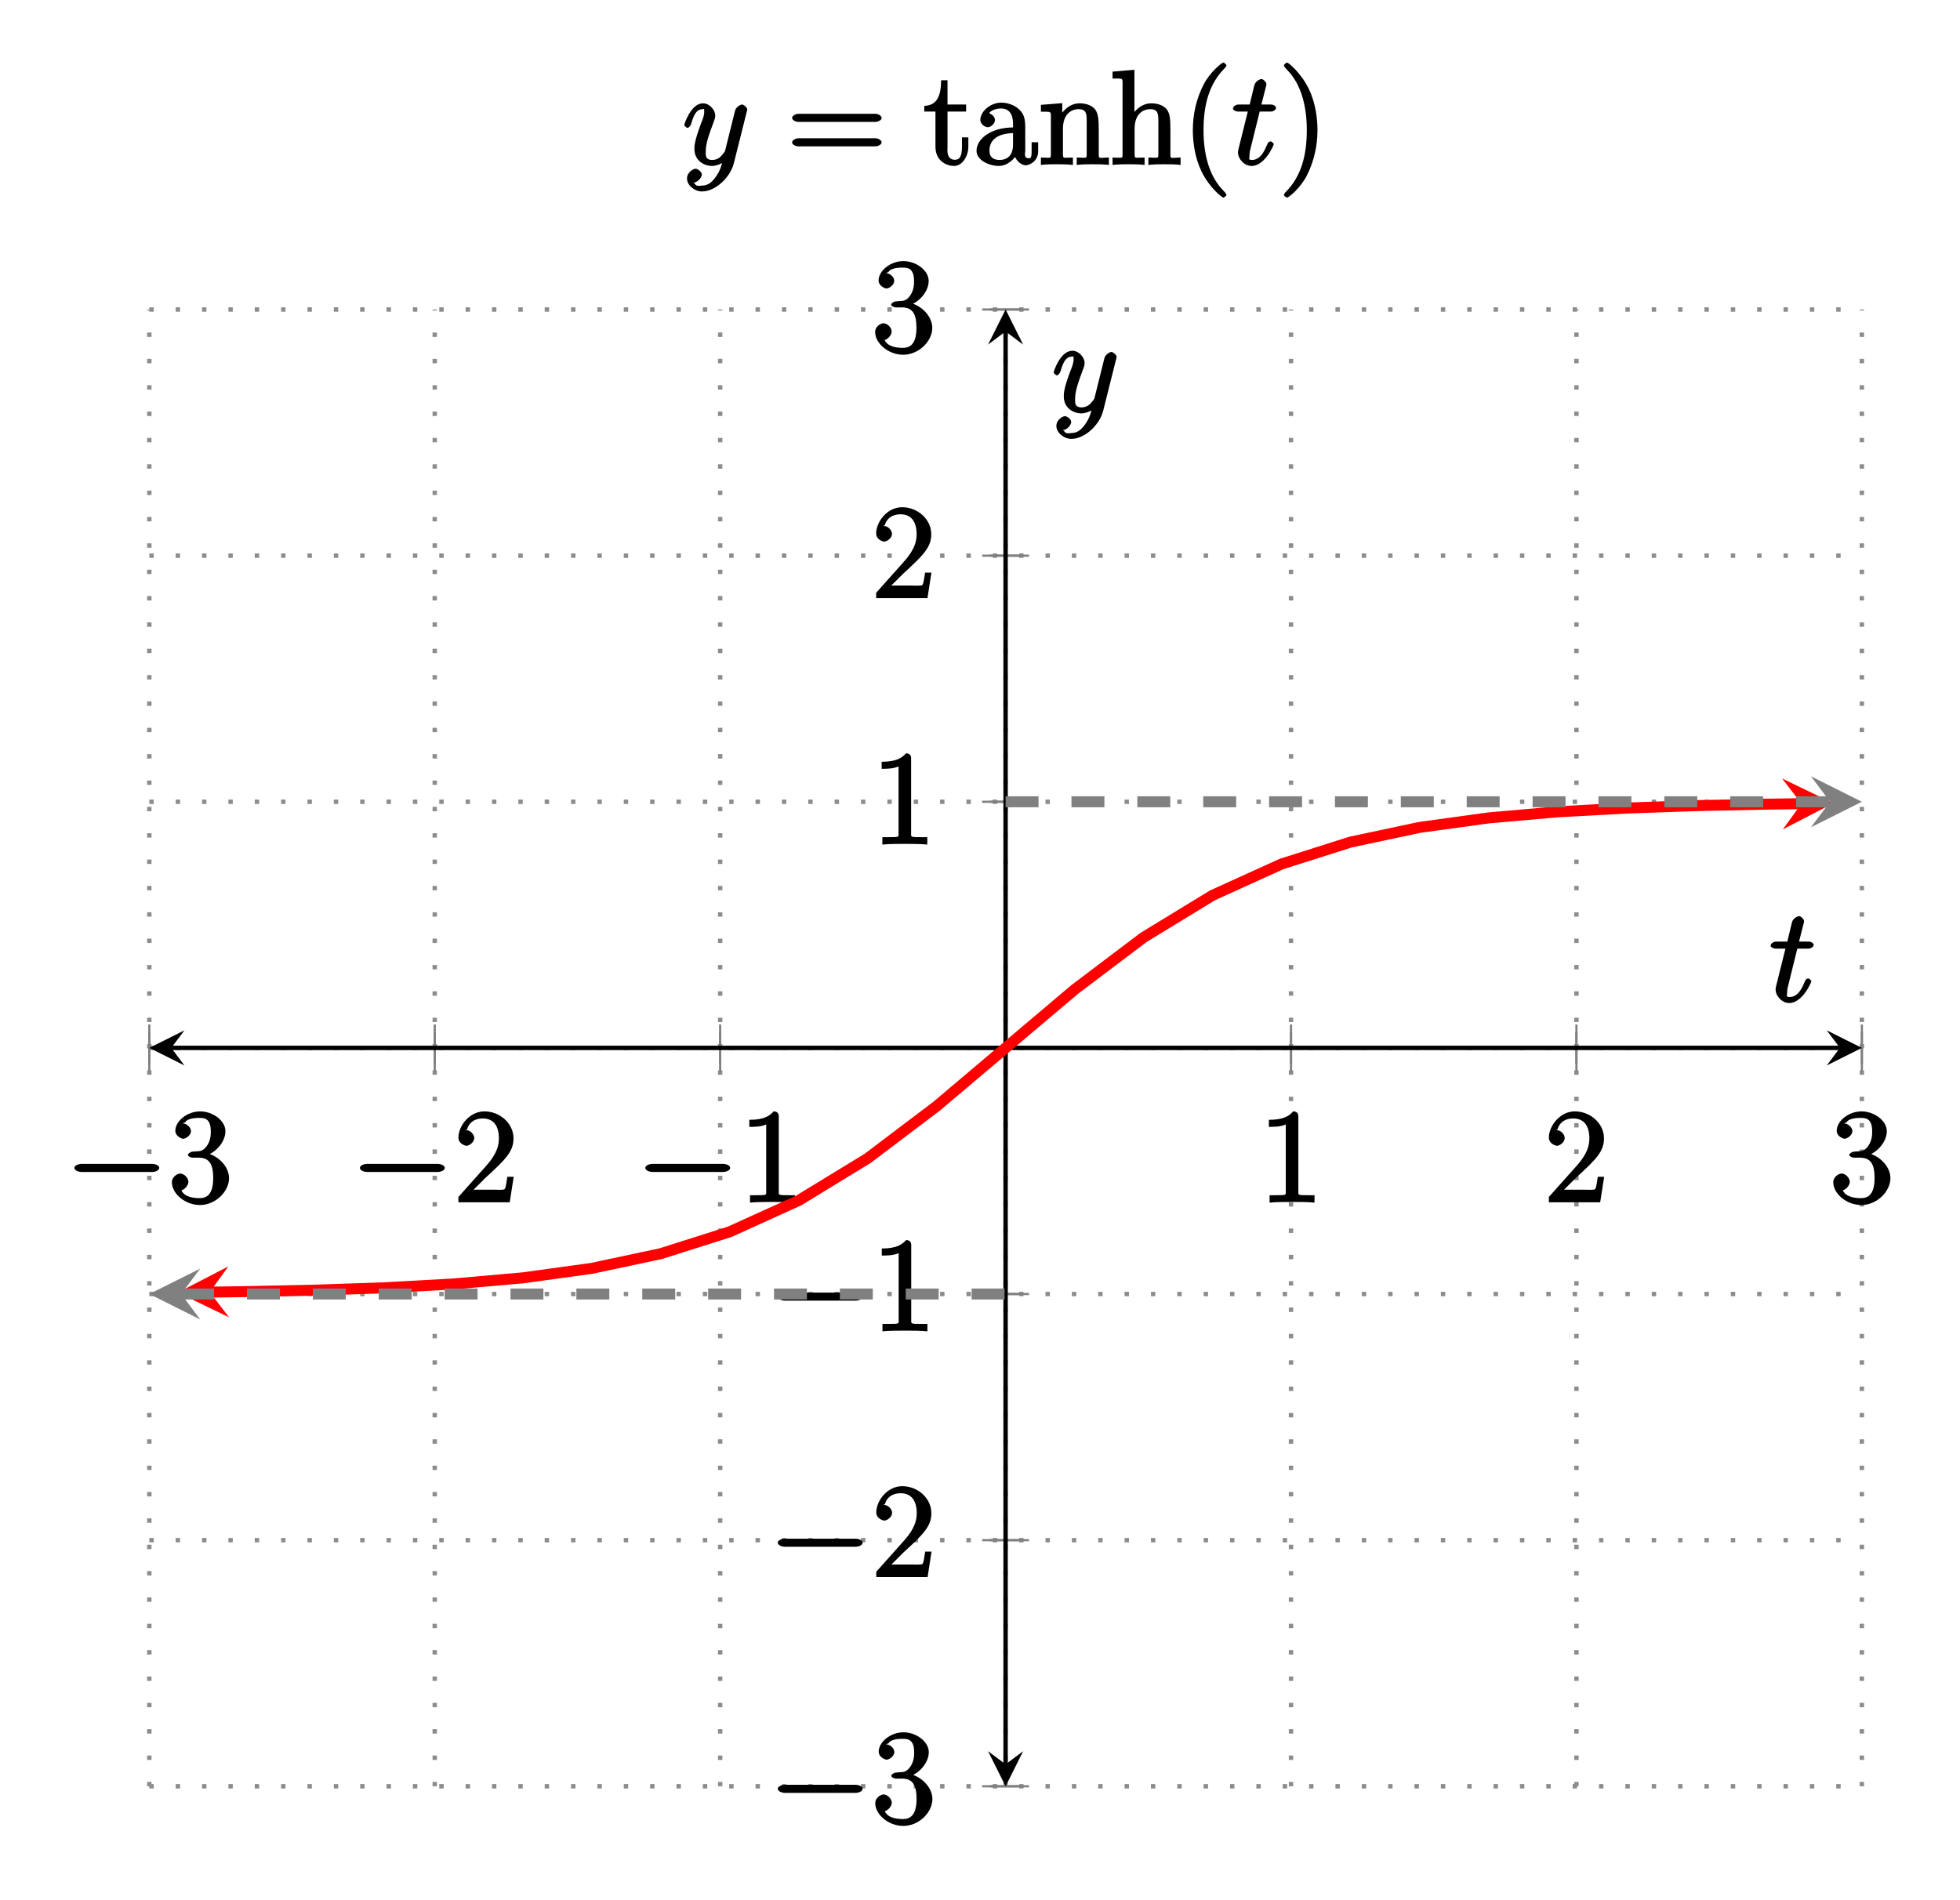 <?xml version="1.0" encoding="UTF-8"?>
<svg xmlns="http://www.w3.org/2000/svg" xmlns:xlink="http://www.w3.org/1999/xlink" width="177.87pt" height="172.46pt" viewBox="0 0 177.87 172.46" version="1.1">
<defs>
<g>
<symbol overflow="visible" id="glyph0-0">
<path style="stroke:none;" d=""/>
</symbol>
<symbol overflow="visible" id="glyph0-1">
<path style="stroke:none;" d="M 7.875 -2.75 C 8.078 -2.75 8.484 -2.875 8.484 -3.125 C 8.484 -3.359 8.078 -3.484 7.875 -3.484 L 1.406 -3.484 C 1.203 -3.484 0.781 -3.359 0.781 -3.125 C 0.781 -2.875 1.203 -2.75 1.406 -2.75 Z M 7.875 -2.75 "/>
</symbol>
<symbol overflow="visible" id="glyph1-0">
<path style="stroke:none;" d=""/>
</symbol>
<symbol overflow="visible" id="glyph1-1">
<path style="stroke:none;" d="M 2.203 -4.594 C 2 -4.578 1.781 -4.406 1.781 -4.297 C 1.781 -4.188 2.016 -4.047 2.219 -4.047 L 2.766 -4.047 C 3.797 -4.047 4.078 -3.344 4.078 -2.203 C 4.078 -0.641 3.438 -0.375 2.844 -0.375 C 2.266 -0.375 1.453 -0.484 1.188 -1.094 C 1.328 -1.078 1.828 -1.438 1.828 -1.859 C 1.828 -2.219 1.422 -2.609 1.094 -2.609 C 0.797 -2.609 0.328 -2.281 0.328 -1.828 C 0.328 -0.766 1.547 0.25 2.875 0.25 C 4.297 0.25 5.516 -0.984 5.516 -2.188 C 5.516 -3.281 4.469 -4.297 3.328 -4.5 L 3.328 -4.203 C 4.359 -4.5 5.188 -5.516 5.188 -6.453 C 5.188 -7.406 4.047 -8.25 2.891 -8.25 C 1.703 -8.25 0.641 -7.359 0.641 -6.484 C 0.641 -6.016 1.188 -5.766 1.359 -5.766 C 1.609 -5.766 2.062 -6.094 2.062 -6.453 C 2.062 -6.844 1.609 -7.156 1.344 -7.156 C 1.281 -7.156 1.25 -7.156 1.531 -7.25 C 1.781 -7.703 2.797 -7.656 2.859 -7.656 C 3.25 -7.656 3.859 -7.625 3.859 -6.453 C 3.859 -6.234 3.875 -5.672 3.531 -5.156 C 3.172 -4.625 2.875 -4.641 2.562 -4.625 Z M 2.203 -4.594 "/>
</symbol>
<symbol overflow="visible" id="glyph1-2">
<path style="stroke:none;" d="M 5.266 -2.312 L 4.859 -2.312 C 4.797 -1.953 4.75 -1.406 4.625 -1.203 C 4.547 -1.094 3.984 -1.141 3.625 -1.141 L 1.406 -1.141 L 1.516 -0.891 C 1.844 -1.156 2.562 -1.922 2.875 -2.219 C 4.703 -3.891 5.422 -4.609 5.422 -5.797 C 5.422 -7.172 4.172 -8.25 2.781 -8.25 C 1.406 -8.25 0.422 -6.906 0.422 -5.875 C 0.422 -5.266 1.109 -5.125 1.141 -5.125 C 1.406 -5.125 1.859 -5.453 1.859 -5.828 C 1.859 -6.172 1.484 -6.547 1.141 -6.547 C 1.047 -6.547 1.016 -6.547 1.203 -6.609 C 1.359 -7.203 1.859 -7.609 2.625 -7.609 C 3.641 -7.609 4.094 -6.891 4.094 -5.797 C 4.094 -4.781 3.562 -4 2.875 -3.234 L 0.422 -0.484 L 0.422 0 L 5.078 0 L 5.438 -2.312 Z M 5.266 -2.312 "/>
</symbol>
<symbol overflow="visible" id="glyph1-3">
<path style="stroke:none;" d="M 3.594 -7.812 C 3.594 -8.078 3.438 -8.25 3.125 -8.25 C 2.797 -7.875 2.312 -7.484 0.922 -7.484 L 0.922 -6.844 C 1.359 -6.844 1.953 -6.844 2.453 -7.062 L 2.453 -1.062 C 2.453 -0.641 2.578 -0.641 1.531 -0.641 L 0.984 -0.641 L 0.984 0.031 C 1.484 -0.031 2.641 -0.031 3.031 -0.031 C 3.438 -0.031 4.578 -0.031 5.062 0.031 L 5.062 -0.641 L 4.531 -0.641 C 3.484 -0.641 3.594 -0.641 3.594 -1.062 Z M 3.594 -7.812 "/>
</symbol>
<symbol overflow="visible" id="glyph1-4">
<path style="stroke:none;" d="M 8.062 -3.875 C 8.234 -3.875 8.609 -4.016 8.609 -4.234 C 8.609 -4.453 8.25 -4.609 8.062 -4.609 L 1.031 -4.609 C 0.859 -4.609 0.484 -4.453 0.484 -4.25 C 0.484 -4.016 0.844 -3.875 1.031 -3.875 Z M 8.062 -1.656 C 8.234 -1.656 8.609 -1.797 8.609 -2.016 C 8.609 -2.234 8.25 -2.391 8.062 -2.391 L 1.031 -2.391 C 0.859 -2.391 0.484 -2.234 0.484 -2.016 C 0.484 -1.797 0.844 -1.656 1.031 -1.656 Z M 8.062 -1.656 "/>
</symbol>
<symbol overflow="visible" id="glyph1-5">
<path style="stroke:none;" d="M 4.047 2.766 C 4.047 2.719 4 2.594 3.797 2.391 C 2.594 1.188 1.969 -0.688 1.969 -3.125 C 1.969 -5.438 2.484 -7.328 3.875 -8.734 C 4 -8.844 4.047 -8.984 4.047 -9.016 C 4.047 -9.078 3.828 -9.266 3.781 -9.266 C 3.625 -9.266 2.516 -8.359 1.938 -7.188 C 1.328 -5.969 1 -4.594 1 -3.125 C 1 -2.062 1.172 -0.641 1.797 0.641 C 2.5 2.078 3.641 3 3.781 3 C 3.828 3 4.047 2.828 4.047 2.766 Z M 4.047 2.766 "/>
</symbol>
<symbol overflow="visible" id="glyph1-6">
<path style="stroke:none;" d="M 3.531 -3.125 C 3.531 -4.031 3.406 -5.516 2.734 -6.891 C 2.031 -8.328 0.891 -9.266 0.766 -9.266 C 0.719 -9.266 0.484 -9.078 0.484 -9.016 C 0.484 -8.984 0.531 -8.844 0.734 -8.641 C 1.938 -7.438 2.562 -5.562 2.562 -3.125 C 2.562 -0.812 2.047 1.078 0.656 2.484 C 0.531 2.594 0.484 2.719 0.484 2.766 C 0.484 2.828 0.719 3 0.766 3 C 0.922 3 2.016 2.109 2.594 0.938 C 3.203 -0.281 3.531 -1.688 3.531 -3.125 Z M 3.531 -3.125 "/>
</symbol>
<symbol overflow="visible" id="glyph2-0">
<path style="stroke:none;" d=""/>
</symbol>
<symbol overflow="visible" id="glyph2-1">
<path style="stroke:none;" d="M 2.406 -4.812 L 3.5 -4.812 C 3.734 -4.812 4 -4.953 4 -5.156 C 4 -5.297 3.781 -5.453 3.531 -5.453 L 2.672 -5.453 L 3.078 -7.047 C 3.125 -7.203 3.125 -7.234 3.125 -7.312 C 3.125 -7.5 2.828 -7.766 2.672 -7.766 C 2.562 -7.766 2.125 -7.578 2.031 -7.203 L 1.609 -5.453 L 0.609 -5.453 C 0.375 -5.453 0.094 -5.297 0.094 -5.062 C 0.094 -4.953 0.344 -4.812 0.578 -4.812 L 1.438 -4.812 L 0.688 -1.797 C 0.578 -1.375 0.547 -1.25 0.547 -1.094 C 0.547 -0.531 1.109 0.125 1.781 0.125 C 2.984 0.125 3.797 -1.766 3.797 -1.859 C 3.797 -1.922 3.578 -2.109 3.516 -2.109 C 3.484 -2.109 3.328 -2.062 3.297 -2.016 C 3.281 -2.016 3.234 -1.891 3.141 -1.703 C 2.891 -1.094 2.516 -0.422 1.812 -0.422 C 1.453 -0.422 1.594 -0.562 1.594 -0.828 C 1.594 -0.844 1.594 -1.062 1.625 -1.203 L 2.516 -4.812 Z M 2.406 -4.812 "/>
</symbol>
<symbol overflow="visible" id="glyph2-2">
<path style="stroke:none;" d="M 3.031 1.094 C 2.703 1.547 2.359 1.906 1.766 1.906 C 1.625 1.906 1.203 2.031 1.109 1.703 C 0.906 1.641 0.969 1.641 0.984 1.641 C 1.344 1.641 1.75 1.188 1.75 0.906 C 1.75 0.641 1.359 0.375 1.188 0.375 C 0.984 0.375 0.406 0.688 0.406 1.266 C 0.406 1.875 1.094 2.438 1.766 2.438 C 2.969 2.438 4.328 1.188 4.656 -0.125 L 5.828 -4.797 C 5.844 -4.859 5.875 -4.922 5.875 -5 C 5.875 -5.172 5.562 -5.453 5.391 -5.453 C 5.281 -5.453 4.859 -5.25 4.766 -4.891 L 3.891 -1.375 C 3.828 -1.156 3.875 -1.25 3.781 -1.109 C 3.531 -0.781 3.266 -0.422 2.688 -0.422 C 2.016 -0.422 2.109 -0.922 2.109 -1.25 C 2.109 -1.922 2.438 -2.844 2.766 -3.703 C 2.891 -4.047 2.969 -4.219 2.969 -4.453 C 2.969 -4.953 2.453 -5.562 1.859 -5.562 C 0.766 -5.562 0.156 -3.688 0.156 -3.578 C 0.156 -3.531 0.375 -3.328 0.453 -3.328 C 0.562 -3.328 0.734 -3.531 0.781 -3.688 C 1.062 -4.703 1.359 -5.031 1.828 -5.031 C 1.938 -5.031 1.969 -5.172 1.969 -4.781 C 1.969 -4.469 1.844 -4.125 1.656 -3.672 C 1.078 -2.109 1.078 -1.703 1.078 -1.422 C 1.078 -0.281 2.062 0.125 2.656 0.125 C 3 0.125 3.531 -0.031 3.844 -0.344 L 3.688 -0.516 C 3.516 0.141 3.438 0.5 3.031 1.094 Z M 3.031 1.094 "/>
</symbol>
<symbol overflow="visible" id="glyph3-0">
<path style="stroke:none;" d=""/>
</symbol>
<symbol overflow="visible" id="glyph3-1">
<path style="stroke:none;" d="M 4.047 -1.625 L 4.047 -2.469 L 3.469 -2.469 L 3.469 -1.656 C 3.469 -0.781 3.281 -0.438 2.828 -0.438 C 2.016 -0.438 2.156 -1.406 2.156 -1.609 L 2.156 -4.812 L 3.844 -4.812 L 3.844 -5.453 L 2.156 -5.453 L 2.156 -7.656 L 1.578 -7.656 C 1.562 -6.375 1.297 -5.375 0.047 -5.328 L 0.047 -4.812 L 1.062 -4.812 L 1.062 -1.625 C 1.062 -0.297 2.109 0.125 2.75 0.125 C 3.5 0.125 4.047 -0.766 4.047 -1.625 Z M 4.047 -1.625 "/>
</symbol>
<symbol overflow="visible" id="glyph3-2">
<path style="stroke:none;" d="M 5.828 -1.203 L 5.828 -2.031 L 5.234 -2.031 L 5.234 -1.203 C 5.234 -0.531 5.109 -0.578 4.953 -0.578 C 4.5 -0.578 4.656 -1.062 4.656 -1.25 L 4.656 -3.328 C 4.656 -3.984 4.609 -4.562 4.078 -5.031 C 3.656 -5.422 3.016 -5.625 2.484 -5.625 C 1.5 -5.625 0.578 -4.828 0.578 -4.047 C 0.578 -3.703 0.984 -3.391 1.25 -3.391 C 1.547 -3.391 1.906 -3.734 1.906 -4.031 C 1.906 -4.516 1.312 -4.672 1.391 -4.672 C 1.516 -4.906 1.984 -5.094 2.469 -5.094 C 3.016 -5.094 3.547 -4.781 3.547 -3.703 L 3.547 -3.375 C 1.312 -3.344 0.234 -2.188 0.234 -1.266 C 0.234 -0.328 1.5 0.125 2.234 0.125 C 3.031 0.125 3.719 -0.5 3.938 -1.078 L 3.625 -1.078 C 3.672 -0.516 4.203 0.062 4.719 0.062 C 4.969 0.062 5.828 -0.25 5.828 -1.203 Z M 3.547 -1.828 C 3.547 -0.656 2.844 -0.422 2.328 -0.422 C 1.75 -0.422 1.406 -0.688 1.406 -1.266 C 1.406 -2.844 3.281 -2.844 3.547 -2.859 Z M 3.547 -1.828 "/>
</symbol>
<symbol overflow="visible" id="glyph3-3">
<path style="stroke:none;" d="M 6.391 -0.141 L 6.391 -0.641 C 5.625 -0.641 5.484 -0.484 5.469 -0.844 L 5.469 -3.047 C 5.469 -4.156 5.422 -4.609 5.156 -4.984 C 4.812 -5.453 4.141 -5.562 3.734 -5.562 C 2.562 -5.562 1.953 -4.422 1.906 -4.344 L 2.156 -4.344 L 2.156 -5.578 L 0.219 -5.422 L 0.219 -4.797 C 1.188 -4.797 1.125 -4.859 1.125 -4.266 L 1.125 -1.031 C 1.125 -0.484 1.156 -0.641 0.219 -0.641 L 0.219 0.031 C 0.688 -0.031 1.344 -0.031 1.672 -0.031 C 2.016 -0.031 2.672 -0.031 3.125 0.031 L 3.125 -0.641 C 2.219 -0.641 2.219 -0.484 2.219 -1.031 L 2.219 -3.25 C 2.219 -4.5 2.891 -5.031 3.641 -5.031 C 4.375 -5.031 4.375 -4.562 4.375 -3.844 L 4.375 -1.031 C 4.375 -0.484 4.406 -0.641 3.469 -0.641 L 3.469 0.031 C 3.938 -0.031 4.594 -0.031 4.922 -0.031 C 5.266 -0.031 5.922 -0.031 6.391 0.031 Z M 6.391 -0.141 "/>
</symbol>
<symbol overflow="visible" id="glyph3-4">
<path style="stroke:none;" d="M 6.391 -0.141 L 6.391 -0.641 C 5.625 -0.641 5.484 -0.484 5.469 -0.844 L 5.469 -3.047 C 5.469 -4.156 5.422 -4.609 5.156 -4.984 C 4.812 -5.453 4.141 -5.562 3.734 -5.562 C 2.703 -5.562 2.062 -4.641 1.953 -4.422 L 2.203 -4.422 L 2.203 -8.609 L 0.219 -8.438 L 0.219 -7.812 C 1.188 -7.812 1.125 -7.875 1.125 -7.297 L 1.125 -1.031 C 1.125 -0.484 1.156 -0.641 0.219 -0.641 L 0.219 0.031 C 0.688 -0.031 1.344 -0.031 1.672 -0.031 C 2.016 -0.031 2.672 -0.031 3.125 0.031 L 3.125 -0.641 C 2.219 -0.641 2.219 -0.484 2.219 -1.031 L 2.219 -3.25 C 2.219 -4.5 2.891 -5.031 3.641 -5.031 C 4.375 -5.031 4.375 -4.562 4.375 -3.844 L 4.375 -1.031 C 4.375 -0.484 4.406 -0.641 3.469 -0.641 L 3.469 0.031 C 3.938 -0.031 4.594 -0.031 4.922 -0.031 C 5.266 -0.031 5.922 -0.031 6.391 0.031 Z M 6.391 -0.141 "/>
</symbol>
</g>
<clipPath id="clip1">
  <path d="M 13.551 58 L 168.965 58 L 168.965 132 L 13.551 132 Z M 13.551 58 "/>
</clipPath>
<clipPath id="clip2">
  <path d="M 13.551 115 L 19 115 L 19 120 L 13.551 120 Z M 13.551 115 "/>
</clipPath>
<clipPath id="clip3">
  <path d="M 164 70 L 168.965 70 L 168.965 76 L 164 76 Z M 164 70 "/>
</clipPath>
</defs>
<g id="surface1">
<path style="fill:none;stroke-width:0.399;stroke-linecap:butt;stroke-linejoin:miter;stroke:rgb(54.999%,54.999%,54.999%);stroke-opacity:1;stroke-dasharray:0.399,1.993;stroke-miterlimit:10;" d="M 0.001 -0.001 L 0.001 134.046 M 25.903 -0.001 L 25.903 134.046 M 51.805 -0.001 L 51.805 134.046 M 77.708 -0.001 L 77.708 134.046 M 103.61 -0.001 L 103.61 134.046 M 129.512 -0.001 L 129.512 134.046 M 155.415 -0.001 L 155.415 134.046 " transform="matrix(1,0,0,-1,13.55,162.14)"/>
<path style="fill:none;stroke-width:0.399;stroke-linecap:butt;stroke-linejoin:miter;stroke:rgb(54.999%,54.999%,54.999%);stroke-opacity:1;stroke-dasharray:0.399,1.993;stroke-miterlimit:10;" d="M 0.001 -0.001 L 155.415 -0.001 M 0.001 22.339 L 155.415 22.339 M 0.001 44.683 L 155.415 44.683 M 0.001 67.023 L 155.415 67.023 M 0.001 89.363 L 155.415 89.363 M 0.001 111.703 L 155.415 111.703 M 0.001 134.046 L 155.415 134.046 " transform="matrix(1,0,0,-1,13.55,162.14)"/>
<path style="fill:none;stroke-width:0.199;stroke-linecap:butt;stroke-linejoin:miter;stroke:rgb(50%,50%,50%);stroke-opacity:1;stroke-miterlimit:10;" d="M 0.001 65.605 L 0.001 68.441 M 25.903 65.605 L 25.903 68.441 M 51.805 65.605 L 51.805 68.441 M 77.708 65.605 L 77.708 68.441 M 103.61 65.605 L 103.61 68.441 M 129.512 65.605 L 129.512 68.441 M 155.415 65.605 L 155.415 68.441 " transform="matrix(1,0,0,-1,13.55,162.14)"/>
<path style="fill:none;stroke-width:0.199;stroke-linecap:butt;stroke-linejoin:miter;stroke:rgb(50%,50%,50%);stroke-opacity:1;stroke-miterlimit:10;" d="M 0.001 64.898 L 0.001 69.148 M 25.903 64.898 L 25.903 69.148 M 51.805 64.898 L 51.805 69.148 M 103.61 64.898 L 103.61 69.148 M 129.512 64.898 L 129.512 69.148 M 155.415 64.898 L 155.415 69.148 " transform="matrix(1,0,0,-1,13.55,162.14)"/>
<path style="fill:none;stroke-width:0.199;stroke-linecap:butt;stroke-linejoin:miter;stroke:rgb(50%,50%,50%);stroke-opacity:1;stroke-miterlimit:10;" d="M 76.29 -0.001 L 79.126 -0.001 M 76.29 22.339 L 79.126 22.339 M 76.29 44.683 L 79.126 44.683 M 76.29 67.023 L 79.126 67.023 M 76.29 89.363 L 79.126 89.363 M 76.29 111.703 L 79.126 111.703 M 76.29 134.046 L 79.126 134.046 " transform="matrix(1,0,0,-1,13.55,162.14)"/>
<path style="fill:none;stroke-width:0.199;stroke-linecap:butt;stroke-linejoin:miter;stroke:rgb(50%,50%,50%);stroke-opacity:1;stroke-miterlimit:10;" d="M 75.583 -0.001 L 79.833 -0.001 M 75.583 22.339 L 79.833 22.339 M 75.583 44.683 L 79.833 44.683 M 75.583 89.363 L 79.833 89.363 M 75.583 111.703 L 79.833 111.703 M 75.583 134.046 L 79.833 134.046 " transform="matrix(1,0,0,-1,13.55,162.14)"/>
<path style="fill:none;stroke-width:0.399;stroke-linecap:butt;stroke-linejoin:miter;stroke:rgb(0%,0%,0%);stroke-opacity:1;stroke-miterlimit:10;" d="M 1.993 67.023 L 153.423 67.023 " transform="matrix(1,0,0,-1,13.55,162.14)"/>
<path style=" stroke:none;fill-rule:nonzero;fill:rgb(0%,0%,0%);fill-opacity:1;" d="M 13.551 95.117 L 16.738 96.711 L 15.543 95.117 L 16.738 93.523 "/>
<path style=" stroke:none;fill-rule:nonzero;fill:rgb(0%,0%,0%);fill-opacity:1;" d="M 168.965 95.117 L 165.777 93.523 L 166.973 95.117 L 165.777 96.711 "/>
<path style="fill:none;stroke-width:0.399;stroke-linecap:butt;stroke-linejoin:miter;stroke:rgb(0%,0%,0%);stroke-opacity:1;stroke-miterlimit:10;" d="M 77.708 1.992 L 77.708 132.054 " transform="matrix(1,0,0,-1,13.55,162.14)"/>
<path style=" stroke:none;fill-rule:nonzero;fill:rgb(0%,0%,0%);fill-opacity:1;" d="M 91.258 162.141 L 92.852 158.953 L 91.258 160.148 L 89.664 158.953 "/>
<path style=" stroke:none;fill-rule:nonzero;fill:rgb(0%,0%,0%);fill-opacity:1;" d="M 91.258 28.094 L 89.664 31.281 L 91.258 30.086 L 92.852 31.281 "/>
<g style="fill:rgb(0%,0%,0%);fill-opacity:1;">
  <use xlink:href="#glyph0-1" x="5.97" y="109.13"/>
</g>
<g style="fill:rgb(0%,0%,0%);fill-opacity:1;">
  <use xlink:href="#glyph1-1" x="15.27" y="109.13"/>
</g>
<g style="fill:rgb(0%,0%,0%);fill-opacity:1;">
  <use xlink:href="#glyph0-1" x="31.88" y="109.13"/>
</g>
<g style="fill:rgb(0%,0%,0%);fill-opacity:1;">
  <use xlink:href="#glyph1-2" x="41.18" y="109.13"/>
</g>
<g style="fill:rgb(0%,0%,0%);fill-opacity:1;">
  <use xlink:href="#glyph0-1" x="57.78" y="109.13"/>
</g>
<g style="fill:rgb(0%,0%,0%);fill-opacity:1;">
  <use xlink:href="#glyph1-3" x="67.08" y="109.13"/>
</g>
<g style="fill:rgb(0%,0%,0%);fill-opacity:1;">
  <use xlink:href="#glyph1-3" x="114.23" y="109.13"/>
</g>
<g style="fill:rgb(0%,0%,0%);fill-opacity:1;">
  <use xlink:href="#glyph1-2" x="140.14" y="109.13"/>
</g>
<g style="fill:rgb(0%,0%,0%);fill-opacity:1;">
  <use xlink:href="#glyph1-1" x="166.04" y="109.13"/>
</g>
<g style="fill:rgb(0%,0%,0%);fill-opacity:1;">
  <use xlink:href="#glyph0-1" x="69.8" y="165.49"/>
</g>
<g style="fill:rgb(0%,0%,0%);fill-opacity:1;">
  <use xlink:href="#glyph1-1" x="79.1" y="165.49"/>
</g>
<g style="fill:rgb(0%,0%,0%);fill-opacity:1;">
  <use xlink:href="#glyph0-1" x="69.8" y="143.15"/>
</g>
<g style="fill:rgb(0%,0%,0%);fill-opacity:1;">
  <use xlink:href="#glyph1-2" x="79.1" y="143.15"/>
</g>
<g style="fill:rgb(0%,0%,0%);fill-opacity:1;">
  <use xlink:href="#glyph0-1" x="69.8" y="120.81"/>
</g>
<g style="fill:rgb(0%,0%,0%);fill-opacity:1;">
  <use xlink:href="#glyph1-3" x="79.1" y="120.81"/>
</g>
<g style="fill:rgb(0%,0%,0%);fill-opacity:1;">
  <use xlink:href="#glyph1-3" x="79.09" y="76.63"/>
</g>
<g style="fill:rgb(0%,0%,0%);fill-opacity:1;">
  <use xlink:href="#glyph1-2" x="79.09" y="54.29"/>
</g>
<g style="fill:rgb(0%,0%,0%);fill-opacity:1;">
  <use xlink:href="#glyph1-1" x="79.09" y="31.95"/>
</g>
<g clip-path="url(#clip1)" clip-rule="nonzero">
<path style="fill:none;stroke-width:0.996;stroke-linecap:butt;stroke-linejoin:miter;stroke:rgb(100%,0%,0%);stroke-opacity:1;stroke-miterlimit:10;" d="M 5.481 44.855 L 8.848 44.902 L 15.11 45.035 L 21.368 45.249 L 27.63 45.597 L 33.888 46.148 L 40.149 47.011 L 46.407 48.343 L 52.669 50.328 L 58.927 53.171 L 65.188 56.995 L 71.446 61.73 L 77.708 67.023 L 83.966 72.316 L 90.227 77.05 L 96.485 80.87 L 102.747 83.714 L 109.009 85.703 L 115.266 87.035 L 121.528 87.898 L 127.786 88.449 L 134.048 88.792 L 140.305 89.011 L 146.567 89.144 L 149.934 89.191 " transform="matrix(1,0,0,-1,13.55,162.14)"/>
</g>
<path style=" stroke:none;fill-rule:nonzero;fill:rgb(100%,0%,0%);fill-opacity:1;" d="M 16.141 117.324 L 20.793 119.574 L 19.031 117.285 L 20.73 114.949 "/>
<path style=" stroke:none;fill-rule:nonzero;fill:rgb(100%,0%,0%);fill-opacity:1;" d="M 166.375 72.91 L 161.723 70.66 L 163.484 72.949 L 161.785 75.285 "/>
<path style="fill:none;stroke-width:0.996;stroke-linecap:butt;stroke-linejoin:miter;stroke:rgb(50%,50%,50%);stroke-opacity:1;stroke-dasharray:2.989,2.989;stroke-miterlimit:10;" d="M 2.888 44.683 L 77.708 44.683 " transform="matrix(1,0,0,-1,13.55,162.14)"/>
<g clip-path="url(#clip2)" clip-rule="nonzero">
<path style=" stroke:none;fill-rule:nonzero;fill:rgb(50%,50%,50%);fill-opacity:1;" d="M 13.551 117.457 L 18.172 119.77 L 16.438 117.457 L 18.172 115.148 "/>
</g>
<path style="fill:none;stroke-width:0.996;stroke-linecap:butt;stroke-linejoin:miter;stroke:rgb(50%,50%,50%);stroke-opacity:1;stroke-dasharray:2.989,2.989;stroke-miterlimit:10;" d="M 77.708 89.363 L 152.528 89.363 " transform="matrix(1,0,0,-1,13.55,162.14)"/>
<g clip-path="url(#clip3)" clip-rule="nonzero">
<path style=" stroke:none;fill-rule:nonzero;fill:rgb(50%,50%,50%);fill-opacity:1;" d="M 168.965 72.777 L 164.344 70.465 L 166.078 72.777 L 164.344 75.09 "/>
</g>
<g style="fill:rgb(0%,0%,0%);fill-opacity:1;">
  <use xlink:href="#glyph2-1" x="160.59" y="90.92"/>
</g>
<g style="fill:rgb(0%,0%,0%);fill-opacity:1;">
  <use xlink:href="#glyph2-2" x="95.46" y="37.4"/>
</g>
<g style="fill:rgb(0%,0%,0%);fill-opacity:1;">
  <use xlink:href="#glyph2-2" x="61.94" y="14.94"/>
</g>
<g style="fill:rgb(0%,0%,0%);fill-opacity:1;">
  <use xlink:href="#glyph1-4" x="71.4" y="14.94"/>
</g>
<g style="fill:rgb(0%,0%,0%);fill-opacity:1;">
  <use xlink:href="#glyph3-1" x="83.83" y="14.94"/>
  <use xlink:href="#glyph3-2" x="88.385" y="14.94"/>
  <use xlink:href="#glyph3-3" x="94.243" y="14.94"/>
  <use xlink:href="#glyph3-4" x="100.746" y="14.94"/>
</g>
<g style="fill:rgb(0%,0%,0%);fill-opacity:1;">
  <use xlink:href="#glyph1-5" x="107.25" y="14.94"/>
</g>
<g style="fill:rgb(0%,0%,0%);fill-opacity:1;">
  <use xlink:href="#glyph2-1" x="111.8" y="14.94"/>
</g>
<g style="fill:rgb(0%,0%,0%);fill-opacity:1;">
  <use xlink:href="#glyph1-6" x="116.03" y="14.94"/>
</g>
</g>
</svg>
